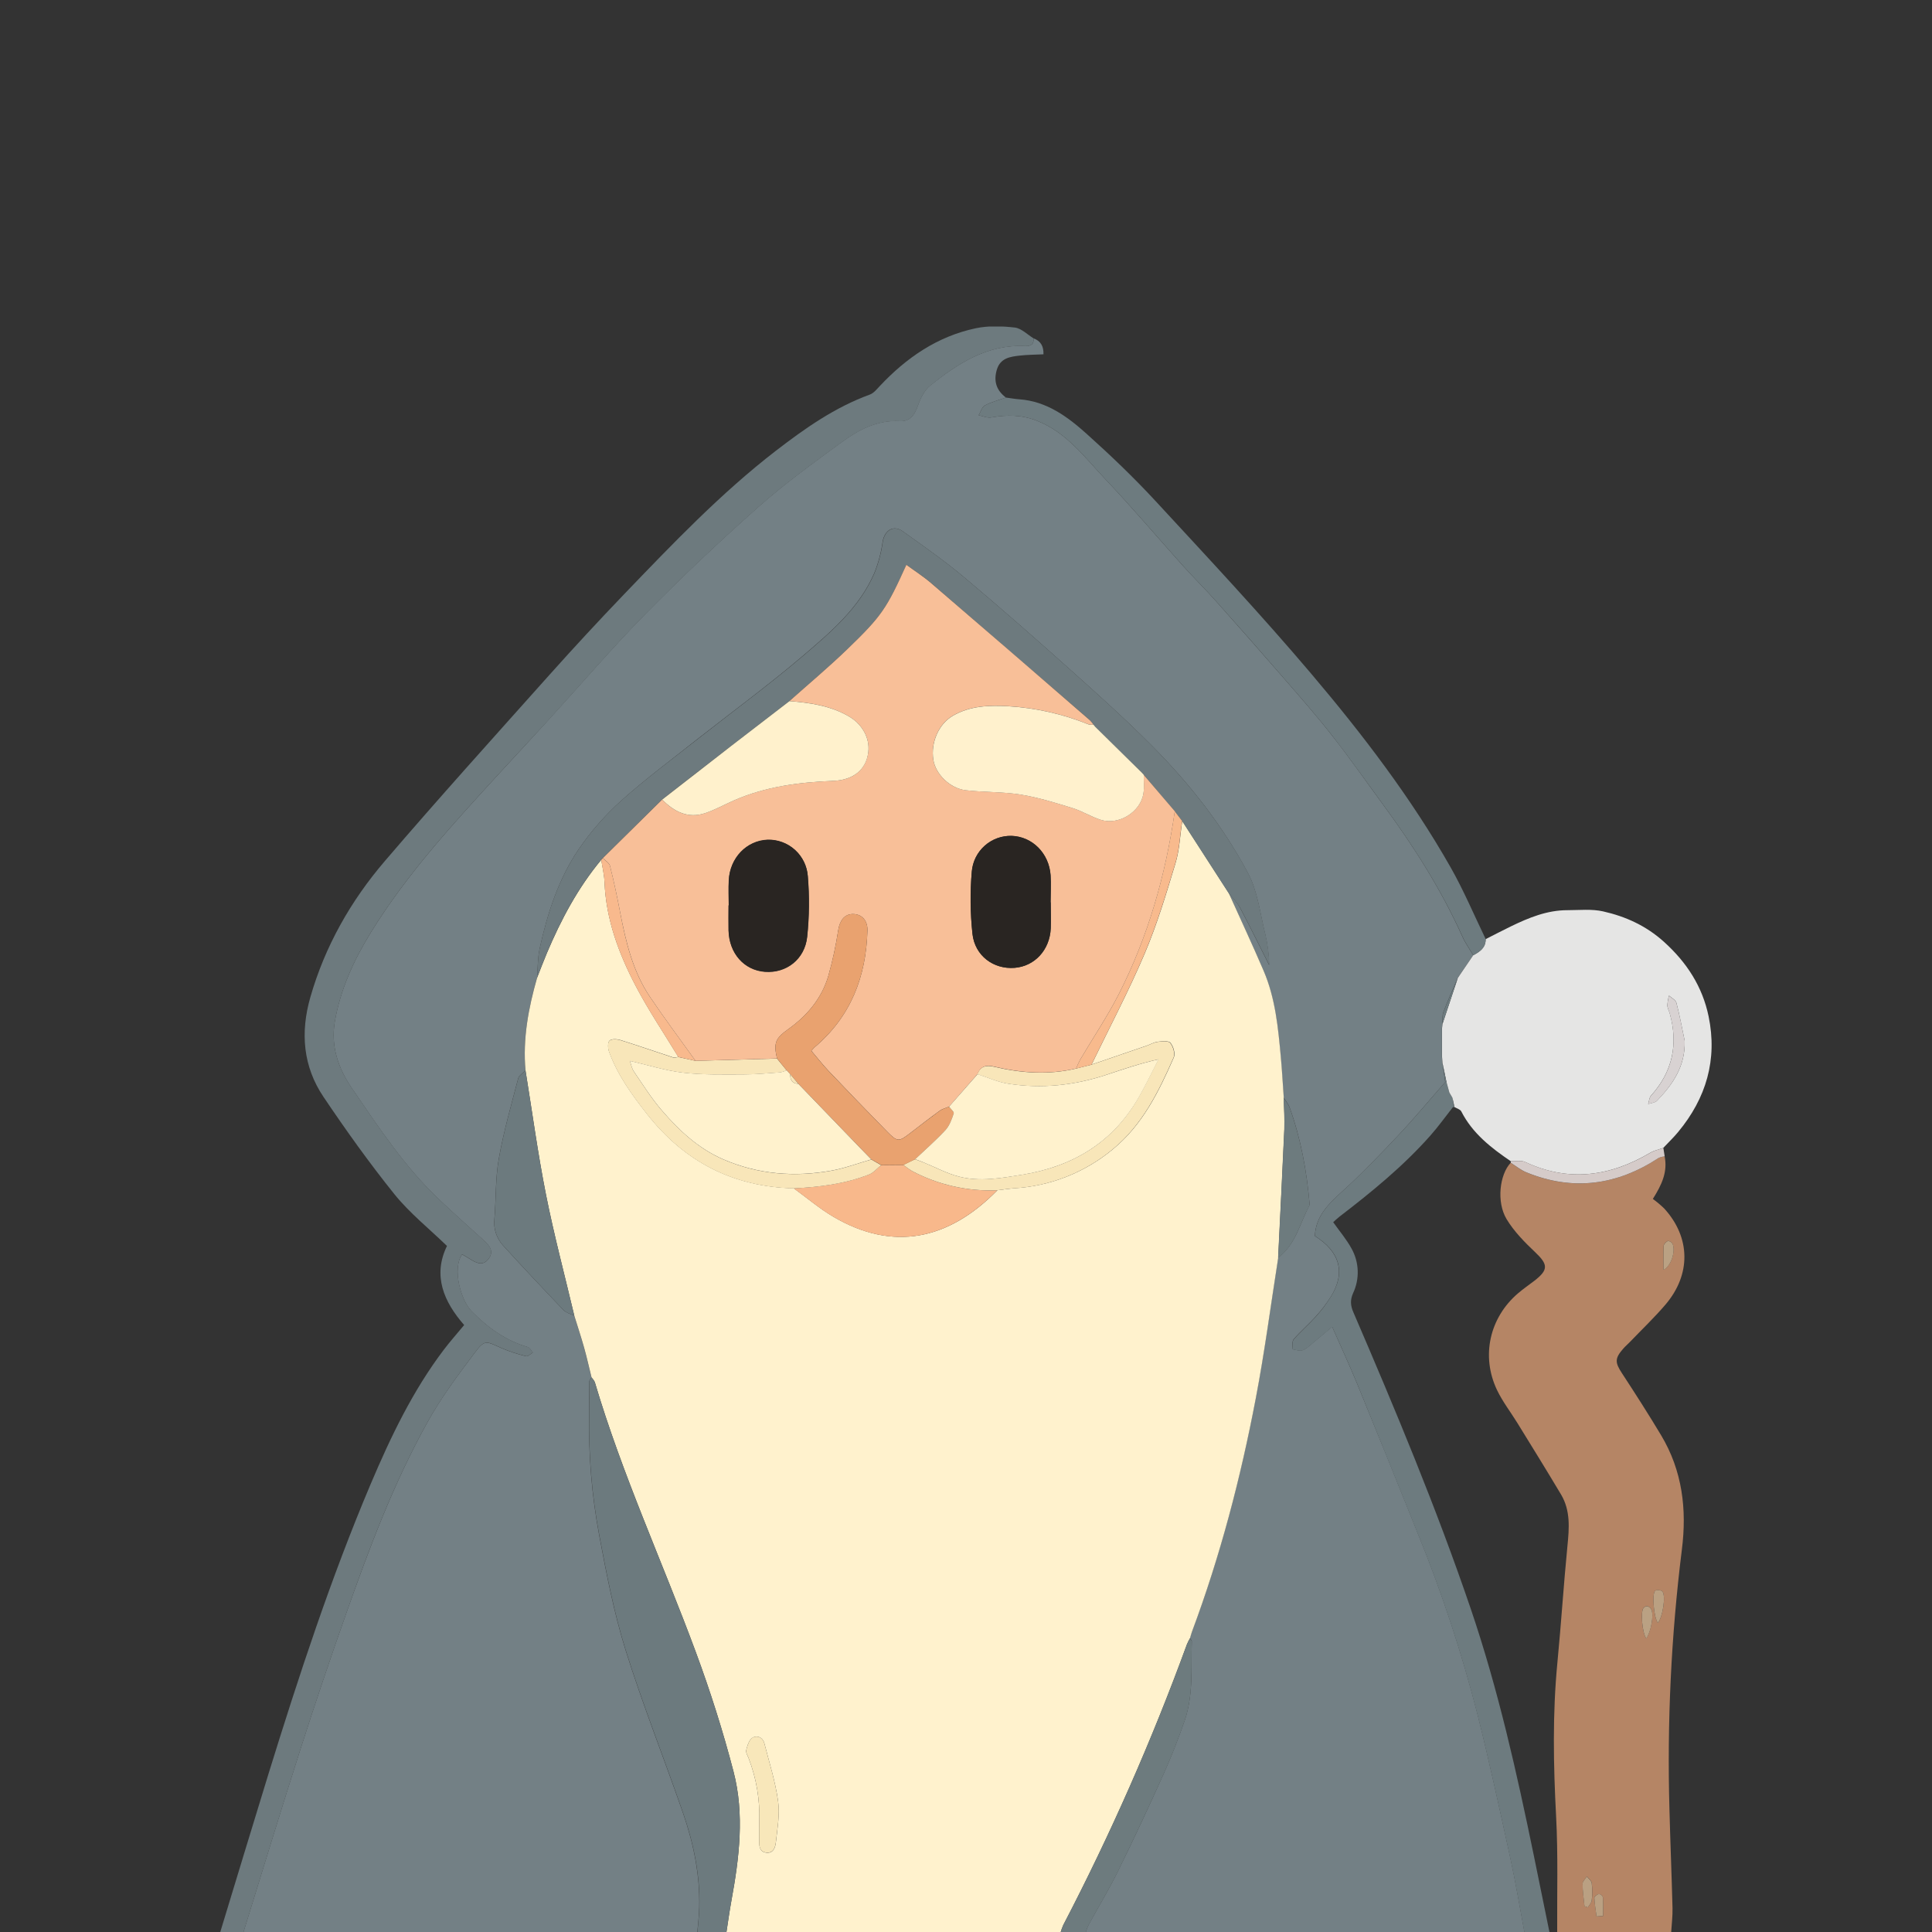 <svg width="1000" height="1000" viewBox="0 0 1000 1000" fill="none" xmlns="http://www.w3.org/2000/svg">
<rect x="0" y="0" width="1000" height="1000" fill="#333333" stroke="none"/>
<g clip-path="url(#clip0)">
<g clip-path="url(#clip1)">
<path d="M535 175.14C538.72 176.52 540.22 179.25 540.1 183.39C535.86 183.6 531.79 183.6 527.78 184.06C522.78 184.63 517.78 185.35 515.98 191.29C514.18 197.23 515.7 202.03 520.65 205.76C517 207.07 513.16 208.03 509.78 209.84C508.24 210.67 507.6 213.19 506.55 214.94C508.74 215.36 511.05 216.43 513.11 216.06C521.26 214.61 528.91 214.65 536.94 217.86C552.28 223.98 561.53 236.86 572.18 248.08C585.98 262.62 598.93 277.97 612.34 292.89C617.89 299.07 623.82 304.89 629.34 311.1C641.34 324.58 653.273 338.143 665.14 351.79C673.6 361.55 682.14 371.28 690.06 381.45C699.06 392.92 707.36 404.88 715.98 416.61C731.74 438.07 745.98 460.4 756.91 484.77C758.43 488.16 760.63 491.23 762.52 494.45L754.52 506.14C752.02 512.03 749.36 517.87 747.09 523.84C746.39 525.66 746.74 527.84 746.61 529.9L746.34 532.17C746.34 537.117 746.34 542.067 746.34 547.02C746.42 548.11 746.5 549.2 746.59 550.29C747.07 553.557 747.557 556.827 748.05 560.1C740.05 569.19 732.32 578.51 724.05 587.32C714.61 597.32 705.05 607.32 694.86 616.57C687.74 623.07 681.03 629.34 680.55 639.77C693.55 647.89 696.55 658.77 688.86 671.13C686.56 674.776 683.943 678.213 681.04 681.4C677.41 685.45 673.23 689.01 669.66 693.11C668.66 694.24 669.05 696.55 668.8 698.33C670.55 698.57 672.45 699.33 674 698.91C675.8 698.39 677.36 696.91 678.89 695.63C682.3 692.85 685.63 689.97 689.51 686.69C694.12 697.18 698.67 706.96 702.75 716.93C713.277 742.57 723.693 768.263 734 794.01C746.457 824.597 756.794 856.004 764.94 888.01C771.08 912.57 776.42 937.33 781.82 962.01C784.57 974.6 786.66 987.34 789.05 1000.01H562C562.392 998.754 562.867 997.524 563.42 996.33C568.52 987 574.05 977.89 578.74 968.33C586.8 951.923 594.567 935.37 602.04 918.67C606.19 909.45 609.92 900 613.21 890.44C617.76 877.18 616.44 863.25 616.87 849.54C616.87 849.01 616.23 848.46 615.87 847.91C616.19 846.81 616.43 845.67 616.87 844.59C631.55 805.29 642.13 764.82 649.94 723.67C654.51 699.57 657.72 675.2 661.54 650.95C670.72 644.12 672.8 633.03 677.85 623.73C677.892 623.566 677.892 623.394 677.85 623.23C676.39 606.23 673.34 589.45 667.55 573.3C666.87 571.41 665.46 569.77 664.38 568.01C663.89 561.06 663.51 554.1 662.87 547.16C661.47 531.94 660.07 516.66 653.96 502.42C648.15 488.85 641.89 475.48 635.83 462.03C637.83 464.67 640.35 467.08 641.9 470.03C647.08 479.76 651.9 489.68 656.9 499.53C656.802 494.184 656.131 488.863 654.9 483.66C652.23 472.94 650.99 461.35 645.9 451.84C632.9 427.45 615.8 405.71 596.32 386.1C582.75 372.44 568.4 359.55 554.04 346.7C535.88 330.45 517.58 314.35 498.92 298.7C488.82 290.22 477.92 282.62 467.19 274.95C462.36 271.51 457.8 274.5 456.83 280.45C456.061 285.995 454.617 291.425 452.53 296.62C444.76 314.62 430.1 327.03 415.78 339.27C398.04 354.42 379.15 368.27 360.78 382.69C347.73 393.09 334.21 403.09 321.79 414.21C313.383 421.736 305.912 430.248 299.54 439.56C289.08 454.95 283.39 472.63 279.38 490.72C278.27 495.72 278.38 500.95 277.97 506.08C273.52 521.78 270.53 537.66 271.97 554.08C270.66 555.46 268.6 556.64 268.18 558.26C264.6 572 260.66 585.71 258.18 599.67C256.37 609.87 256.77 620.44 255.9 630.82C255.614 633.306 255.864 635.824 256.631 638.206C257.399 640.588 258.667 642.778 260.35 644.63C270.62 655.93 281.09 667.04 291.64 678.08C293.01 679.51 295.33 680.08 297.22 681C298.93 686.53 300.75 692 302.32 697.6C303.74 702.68 304.88 707.85 306.15 712.97C305.75 713.66 305.02 714.34 305.01 715.04C304.91 720.78 305.01 726.52 304.94 732.26C304.536 753.142 306.268 774.01 310.11 794.54C313.87 814.54 317.7 834.62 323.75 853.97C332.66 882.46 343.75 910.26 353.54 938.49C358.98 954.21 362.32 970.49 361.92 987.22C361.82 991.51 361.29 995.79 360.92 1000.08H126C135.84 968.39 145.47 936.63 155.6 905.08C163.153 881.527 171.057 858.087 179.31 834.76C191.23 801.07 203.77 767.57 221.18 736.26C228.18 723.58 236.99 711.76 245.76 700.14C250.86 693.39 251.48 694.14 259.15 697.61C263.395 699.438 267.788 700.903 272.28 701.99C273.22 702.24 274.61 700.77 275.79 700.09C274.92 699.09 274.22 697.55 273.15 697.24C261.62 693.91 252.37 687.08 244.08 678.71C238.67 673.24 233.87 656.89 239.15 649.25C240.37 649.97 241.65 650.66 242.87 651.44C246.24 653.6 249.87 655.66 252.94 651.49C255.76 647.7 253.39 644.72 250.47 642.08C242.72 635.08 234.92 628.08 227.32 620.91C209.45 604.02 196.02 583.59 182.24 563.48C175.17 553.16 171.15 541.69 173.24 529.1C176.08 512.36 183.03 497.1 191.9 482.7C210.9 451.85 235.4 425.46 259.69 398.91C267.8 390.09 276 381.33 284 372.5C300.66 354.23 316.73 335.39 334.06 317.78C352.82 298.73 372.3 280.32 392.3 262.57C405.89 250.51 420.71 239.77 435.4 229.02C444.26 222.54 453.85 217.32 465.65 217.93C471.01 218.22 473.35 214.93 475.18 209.65C476.45 206.01 478.47 202.02 481.36 199.65C495.75 188.09 511 178.16 530.66 179.09C533.49 179.23 535.21 178.28 535 175.14Z" fill="#738085"/>
<path d="M306.19 712.98C304.92 707.86 303.78 702.69 302.36 697.61C300.79 692.04 298.97 686.54 297.26 681.01C292.32 660.15 286.79 639.4 282.61 618.38C278.38 597.09 275.48 575.53 272 554.09C270.53 537.66 273.52 521.78 278 506.09C279.69 501.83 281.29 497.54 283.07 493.33C290.38 476.02 299.14 459.54 311.23 445.01C311.81 448.89 312.76 452.76 312.92 456.66C313.7 475.98 320.33 493.66 329.1 510.4C335.69 523 343.7 534.85 351.1 547.03C350.23 547.15 349.25 547.58 348.5 547.33C339.39 544.33 330.34 541.2 321.19 538.33C319.4 537.78 316.51 537.61 315.49 538.63C314.47 539.65 314.63 542.63 315.26 544.32C319.68 556.47 327.15 566.73 335.1 576.83C354.49 601.44 379.59 614.26 410.87 615.06C417.68 620 424.14 625.54 431.36 629.78C462.15 647.89 490.98 641.87 516.24 616.06C519.03 615.74 521.81 615.3 524.6 615.06C543.442 614.028 561.451 606.955 575.96 594.89C591.47 582.18 599.8 564.97 607.57 547.33C608.44 545.33 607.35 541.63 605.85 539.79C604.85 538.57 601.49 538.94 599.25 539.21C597.33 539.43 595.52 540.56 593.64 541.21C584.1 544.503 574.55 547.777 564.99 551.03C574.22 531.94 584.14 513.15 592.44 493.66C598.89 478.5 603.67 462.58 608.44 446.77C610.55 439.77 610.82 432.21 611.92 424.9L635.92 462.09C641.98 475.54 648.24 488.91 654.05 502.48C660.16 516.72 661.56 532 662.96 547.22C663.6 554.16 663.96 561.12 664.47 568.07C664.6 573.54 665.04 579.01 664.8 584.46C663.8 606.65 662.68 628.83 661.6 651.01C657.78 675.26 654.6 699.63 650 723.73C642.19 764.88 631.61 805.35 616.93 844.65C616.52 845.73 616.28 846.87 615.93 847.97C615.356 848.973 614.838 850.008 614.38 851.07C596.218 900.836 574.84 949.368 550.38 996.36C549.833 997.569 549.372 998.816 549 1000.09H376C376.85 994.67 377.58 989.22 378.57 983.82C382.64 961.57 385.43 939.08 379.66 916.93C374.22 896.04 367.66 875.36 360.15 855.11C342.89 808.45 321.99 763.11 307.85 715.32C307.424 714.457 306.863 713.667 306.19 712.98V712.98ZM393 942.76C393 946.63 393.05 949.63 393 952.62C392.94 955.4 393 958.34 396.39 958.91C400.27 959.55 401.31 956.22 401.6 953.54C402.36 946.47 403.7 939.19 402.74 932.29C401.35 922.21 398.2 912.38 395.67 902.47C394.85 899.26 391.92 897.99 389.5 899.47C387.74 900.47 386.86 903.47 386.25 905.83C385.93 907.05 386.97 908.66 387.49 910.06C391.515 920.476 393.39 931.6 393 942.76V942.76Z" fill="#FFF2CD"/>
<path d="M861.6 598.5C863.26 606.5 860.17 613.18 855.51 620.56C857.602 622.086 859.583 623.756 861.44 625.56C875.06 640.51 875.38 659.68 861.98 675.34C856.25 682.03 849.84 688.14 843.73 694.51C842.58 695.71 841.29 696.79 840.2 698.04C835.73 703.16 835.88 705.21 839.55 710.82C846.47 721.4 853.3 732.05 859.79 742.89C870.79 761.25 873.19 781.26 870.52 802.17C864.966 846.799 862.823 891.786 864.11 936.74C864.55 953.74 865.26 970.67 865.69 987.64C865.79 991.79 865.25 995.95 865 1000.1H806C805.88 980.1 806.5 960.1 805.44 940.17C804.03 913.53 803.54 886.99 806.12 860.41C808.06 840.41 809.33 820.27 811.3 800.23C812.22 790.98 812.96 781.88 807.98 773.53C800.58 761.12 792.98 748.83 785.39 736.53C781.91 730.87 777.76 725.53 774.91 719.59C766.45 701.97 770.97 681.96 785.83 669.33C788.48 667.07 791.38 665.08 794.15 662.95C801.54 657.28 801.3 654.48 794.67 648.2C789.18 643 783.67 637.43 779.81 631.02C774.46 622.13 776.22 607.93 781.91 601.87C784.58 603.53 787.08 605.62 789.96 606.8C814.09 616.69 836.88 613.53 858.46 599.38C859.458 598.934 860.516 598.637 861.6 598.5V598.5ZM858.12 840.01C860.58 837.11 862.31 826.29 860.52 823.79C860 823.05 857.43 822.79 856.73 823.34C854.91 824.88 856.05 837.43 858.12 840.01ZM852.12 848.01C854.56 844.52 856.06 836.01 854.76 833.11C854.328 832.268 853.586 831.626 852.69 831.32C852.293 831.321 851.902 831.411 851.546 831.584C851.189 831.757 850.876 832.009 850.63 832.32C849.07 834.15 850 845.44 852.13 848.09L852.12 848.01ZM820.12 986.66L821.91 987.22C822.6 986.02 823.75 984.87 823.91 983.61C824.245 980.646 824.245 977.654 823.91 974.69C823.76 973.45 822.26 972.37 821.38 971.22C820.6 972.48 819.15 973.74 819.16 974.99C819.18 978.91 819.76 982.8 820.13 986.69L820.12 986.66ZM861.04 657.24C865.5 655.13 867.69 645.77 865.21 643.13C864.73 642.62 863.51 642.13 863.11 642.36C862.25 642.91 861.18 643.91 861.11 644.78C860.94 648.73 861.05 652.66 861.05 657.27L861.04 657.24ZM826.37 991.94L829.75 991.73C829.75 988.47 829.87 985.21 829.65 981.97C829.475 981.541 829.191 981.165 828.826 980.88C828.461 980.594 828.028 980.408 827.57 980.34C826.65 980.55 825.21 981.65 825.24 982.34C825.39 985.53 826 988.73 826.37 991.94Z" fill="#B58565"/>
<path d="M535 175.14C535.21 178.28 533.49 179.23 530.66 179.14C511 178.2 495.75 188.14 481.4 199.72C478.51 202.06 476.49 206.05 475.22 209.72C473.39 214.97 471.05 218.29 465.69 218C453.89 217.39 444.3 222.61 435.44 229.09C420.75 239.84 405.93 250.58 392.34 262.64C372.34 280.39 352.86 298.8 334.1 317.85C316.77 335.46 300.7 354.3 284.04 372.57C276 381.33 267.8 390.09 259.73 398.87C235.44 425.42 210.93 451.81 191.94 482.66C183.07 497.07 176.12 512.32 173.28 529.06C171.15 541.65 175.17 553.12 182.28 563.44C196.06 583.55 209.49 603.98 227.36 620.87C234.96 628.05 242.76 635.02 250.51 642.04C253.43 644.68 255.8 647.66 252.98 651.45C249.87 655.62 246.28 653.56 242.91 651.4C241.69 650.62 240.41 649.93 239.19 649.21C233.91 656.85 238.71 673.21 244.12 678.67C252.41 687.04 261.66 693.87 273.19 697.2C274.26 697.51 274.96 699.07 275.83 700.05C274.65 700.73 273.26 702.2 272.32 701.95C267.828 700.863 263.435 699.398 259.19 697.57C251.52 694.07 250.9 693.35 245.8 700.1C237.03 711.72 228.27 723.54 221.22 736.22C203.81 767.53 191.22 801.03 179.35 834.72C171.103 858.053 163.2 881.493 155.64 905.04C145.51 936.64 135.88 968.4 126.04 1000.04H114C122.34 972.71 130.58 945.36 139 918.04C154.7 867.38 171.16 817.04 191.87 768.11C202.22 743.71 213.62 719.86 229.73 698.6C232.94 694.36 236.49 690.38 240.25 685.84C229.69 673.75 223.88 660.27 231.35 644.9C222.07 635.9 212.05 627.9 204.22 618.21C191.22 602.04 179.09 585.05 167.48 567.81C156.81 551.99 155.4 534.39 160.65 516.11C168.22 489.73 181.53 466.31 199.19 445.68C227.01 413.19 255.7 381.43 284.19 349.53C296.957 335.243 309.973 321.187 323.24 307.36C348.17 281.42 373.04 255.36 401.61 233.3C416.61 221.75 432.14 210.81 450.22 204.23C452.22 203.5 453.84 201.45 455.4 199.79C469.16 185.14 485.21 174.1 505.08 169.9C511.61 168.52 518.69 168.78 525.37 169.55C528.78 170.02 531.82 173.22 535 175.14Z" fill="#6D7A7E"/>
<path d="M306.19 712.98C306.863 713.668 307.424 714.457 307.85 715.32C321.99 763.15 342.85 808.45 360.15 855.11C367.64 875.36 374.22 896.04 379.66 916.93C385.43 939.08 382.66 961.57 378.57 983.82C377.57 989.22 376.85 994.67 376 1000.09H361C361.33 995.8 361.86 991.52 362 987.23C362.4 970.45 359.06 954.23 353.62 938.5C343.85 910.27 332.74 882.5 323.83 853.98C317.78 834.63 313.95 814.52 310.19 794.55C306.341 774.021 304.602 753.153 305 732.27C305.1 726.53 305 720.79 305.07 715.05C305.06 714.35 305.79 713.67 306.19 712.98Z" fill="#6C7A7E"/>
<path d="M752 573.09C748.11 578.02 744.45 583.16 740.28 587.86C726.28 603.63 710.04 616.91 693.36 629.7C692.07 630.7 690.91 631.86 690.06 632.61C693.4 637.33 696.96 641.5 699.53 646.21C701.5 649.719 702.603 653.648 702.747 657.669C702.892 661.691 702.073 665.689 700.36 669.33C698.79 672.87 698.98 675.71 700.49 679.2C722.26 729.76 743.49 780.53 761.25 832.69C775.46 874.45 785.05 917.41 793.93 960.55C796.643 973.723 799.333 986.903 802 1000.09H789C786.61 987.42 784.52 974.68 781.77 962.09C776.37 937.36 771.03 912.6 764.89 888.09C756.744 856.084 746.407 824.677 733.95 794.09C723.617 768.37 713.23 742.677 702.79 717.01C698.71 707.01 694.16 697.26 689.55 686.77C685.67 690.05 682.34 692.93 678.93 695.71C677.4 696.96 675.84 698.47 674.04 698.99C672.49 699.44 670.59 698.65 668.84 698.41C669.09 696.63 668.72 694.32 669.7 693.19C673.27 689.09 677.45 685.53 681.08 681.48C683.989 678.255 686.606 674.778 688.9 671.09C696.62 658.7 693.62 647.85 680.59 639.73C681.07 629.3 687.78 623.03 694.9 616.53C705.06 607.24 714.65 597.31 724.09 587.28C732.38 578.47 740.09 569.15 748.09 560.06H748.68L750.16 565.44L751.71 568.04L752.13 569.56L752 573.09Z" fill="#6D7B7F"/>
<path d="M549 1000.09C549.358 998.834 549.802 997.604 550.33 996.41C574.79 949.418 596.168 900.886 614.33 851.12C614.788 850.059 615.306 849.024 615.88 848.02C616.23 848.57 616.88 849.12 616.88 849.65C616.45 863.36 617.77 877.29 613.22 890.55C609.93 900.11 606.22 909.55 602.05 918.78C594.557 935.447 586.79 952 578.75 968.44C574.06 977.97 568.53 987.08 563.43 996.44C562.875 997.624 562.397 998.844 562 1000.09H549Z" fill="#6D7B7E"/>
<path d="M750.18 565.48C749.693 563.68 749.2 561.887 748.7 560.1C748.02 556.83 747.33 553.56 746.65 550.29C746.56 549.2 746.48 548.11 746.4 547.02C746.4 542.073 746.4 537.123 746.4 532.17L746.67 529.9C749.337 521.98 751.973 514.06 754.58 506.14C757.247 502.24 759.897 498.343 762.53 494.45C765.91 492.62 769.03 490.58 768.96 486.1C773.3 483.9 777.61 481.65 781.96 479.53C791.25 475.02 800.74 471.1 811.31 471.11C817.46 471.11 823.82 470.4 829.71 471.72C841.39 474.35 852.01 479.14 861.3 487.52C873.12 498.2 881.18 510.69 884.37 526.07C889.01 548.47 883.13 568.41 868.62 585.9C866.22 588.8 863.48 591.42 860.89 594.17C858.64 594.98 856.19 595.46 854.16 596.66C833.36 608.95 811.98 612 789.45 601.47C787.34 600.47 784.45 601.14 781.94 601.03C771.76 594.1 762.15 586.63 756.37 575.28C755.82 574.18 754 573.72 752.77 572.97C752.56 571.85 752.34 570.72 752.13 569.6L751.71 568.08C751.22 567.21 750.7 566.34 750.18 565.48ZM872 538.74C870.61 532.15 869.41 525.51 867.7 519.01C867.32 517.54 865.19 516.53 863.87 515.31C863.417 516.944 863.133 518.619 863.02 520.31C863.02 521.75 863.88 523.15 864.28 524.59C868.71 540.51 865.72 554.7 854.56 567.09C853.62 568.14 853.56 569.97 853.09 571.44C854.63 570.9 856.63 570.79 857.65 569.74C865.92 561.21 872.37 551.74 872 538.74Z" fill="#E5E5E4"/>
<path d="M769 486.09C769.07 490.57 765.95 492.61 762.57 494.44C760.69 491.22 758.49 488.15 756.97 484.76C746 460.4 731.75 438.09 716 416.61C707.38 404.88 699 392.92 690.08 381.45C682.14 371.28 673.62 361.55 665.16 351.79C653.333 338.13 641.4 324.567 629.36 311.1C623.83 304.9 617.9 299.1 612.36 292.89C598.93 277.97 586 262.62 572.18 248.09C561.53 236.87 552.28 223.99 536.94 217.87C528.94 214.66 521.26 214.62 513.11 216.07C511.05 216.44 508.74 215.37 506.55 214.95C507.6 213.2 508.24 210.68 509.78 209.85C513.16 208.04 517 207.08 520.65 205.77C522.95 206.08 525.24 206.5 527.55 206.67C541.74 207.67 552.55 215.67 562.46 224.57C574.85 235.68 586.93 247.24 598.22 259.46C625.34 288.82 652.68 318.04 678.52 348.52C705.22 380.02 730.36 412.89 750.84 448.94C757.63 460.89 763 473.69 769 486.09Z" fill="#6D7B7F"/>
<path d="M782 601.03C784.52 601.14 787.4 600.48 789.51 601.47C812.04 612 833.42 608.95 854.22 596.66C856.22 595.46 858.7 594.98 860.95 594.17L861.64 598.5C860.557 598.631 859.499 598.92 858.5 599.36C836.92 613.51 814.13 616.67 790 606.78C787.12 605.6 784.62 603.51 781.95 601.85C781.932 601.576 781.948 601.3 782 601.03Z" fill="#D5CBC9"/>
<path d="M635.84 462.14L611.84 424.95L608.02 419.95C602.673 413.657 597.333 407.37 592 401.09L591 399.97L566.79 376.14L566 375.09C565.459 374.272 564.843 373.505 564.16 372.8C536.74 349.067 509.3 325.367 481.84 301.7C477.9 298.31 473.47 295.49 469.15 292.32C458.87 315.02 456.53 318.72 438.33 336.25C428.76 345.47 418.55 354.02 408.63 362.87C398.757 370.47 388.89 378.067 379.03 385.66C366.923 394.993 354.83 404.37 342.75 413.79L312.05 444.09L311.2 444.98C299.11 459.51 290.35 475.98 283.04 493.3C281.26 497.51 279.66 501.8 277.97 506.06C278.41 500.93 278.27 495.68 279.38 490.7C283.38 472.61 289.08 454.93 299.54 439.54C305.912 430.228 313.383 421.716 321.79 414.19C334.21 403.09 347.73 393.09 360.86 382.74C379.2 368.28 398.09 354.47 415.86 339.32C430.18 327.08 444.86 314.63 452.61 296.67C454.697 291.475 456.141 286.045 456.91 280.5C457.91 274.5 462.44 271.56 467.27 275C478.03 282.67 488.9 290.27 499 298.75C517.66 314.42 536 330.52 554.12 346.75C568.48 359.6 582.83 372.49 596.4 386.15C615.85 405.78 633 427.52 646 451.91C651.06 461.42 652.3 473.01 655 483.73C656.231 488.933 656.902 494.254 657 499.6C652 489.75 647.16 479.83 642 470.1C640.36 467.19 637.89 464.78 635.84 462.14Z" fill="#6D7A7E"/>
<path d="M272 554.09C275.48 575.53 278.38 597.09 282.61 618.38C286.79 639.38 292.32 660.15 297.26 681.01C295.37 680.06 293.05 679.52 291.68 678.09C281.13 667.09 270.68 655.94 260.39 644.64C258.707 642.788 257.438 640.598 256.671 638.216C255.903 635.835 255.654 633.316 255.94 630.83C256.81 620.45 256.41 609.83 258.22 599.68C260.69 585.68 264.63 572.01 268.22 558.27C268.63 556.65 270.69 555.47 272 554.09Z" fill="#6C7A7E"/>
<path d="M661.52 651.09C662.6 628.91 663.76 606.73 664.72 584.54C664.96 579.09 664.52 573.62 664.39 568.15C665.47 569.91 666.88 571.55 667.56 573.44C673.35 589.59 676.4 606.32 677.86 623.37C677.902 623.534 677.902 623.706 677.86 623.87C672.78 633.14 670.7 644.23 661.52 651.09Z" fill="#6D7B7E"/>
<path d="M754.57 506.14C751.937 514.06 749.3 521.98 746.66 529.9C746.79 527.9 746.44 525.66 747.14 523.84C749.41 517.87 752.07 512.03 754.57 506.14Z" fill="#6D7B7F"/>
<path d="M746.39 532.17C746.39 537.117 746.39 542.067 746.39 547.02C746.397 542.073 746.397 537.123 746.39 532.17Z" fill="#6D7B7F"/>
<path d="M746.65 550.29C747.33 553.56 748.02 556.83 748.7 560.1H748.11C747.623 556.833 747.137 553.563 746.65 550.29Z" fill="#6D7B7F"/>
<path d="M516.19 616.09C490.93 641.9 462.1 647.92 431.31 629.81C424.09 625.57 417.63 620.03 410.82 615.09C424.12 614.41 437.28 612.8 449.77 607.93C452.15 607 454 604.72 456.09 603.06L467.65 602.96C469.02 604.11 470.474 605.156 472 606.09C485.581 613.286 500.834 616.738 516.19 616.09Z" fill="#F8B88B"/>
<path d="M516.19 616.09C500.834 616.738 485.581 613.286 472 606.09C470.463 605.151 468.999 604.098 467.62 602.94C469.62 601.94 471.62 600.94 473.62 600.01C475.17 600.59 476.72 601.14 478.25 601.76C484.25 604.2 490.03 607.37 496.25 608.97C507.05 611.77 517.97 609.8 528.79 608.07C554.96 603.91 575.79 591.6 589.23 568.19C592.95 561.71 596.17 554.94 599.61 548.3C589.81 550.48 581.27 553.44 572.68 556.3C556.06 561.82 539.03 563.66 521.68 560.92C516.29 560.07 511.14 557.67 505.87 555.99C507.49 551.76 510.52 551.19 514.59 552.16C528.59 555.48 542.74 556.44 556.93 553.1L564.87 551.1C574.417 547.833 583.967 544.56 593.52 541.28C595.4 540.64 597.21 539.51 599.13 539.28C601.37 539.01 604.75 538.64 605.73 539.86C607.23 541.7 608.32 545.42 607.45 547.4C599.68 565.04 591.35 582.25 575.84 594.96C561.345 606.997 543.363 614.054 524.55 615.09C521.76 615.31 519 615.75 516.19 616.09Z" fill="#F8E6B9"/>
<path d="M456.09 603.09C454 604.75 452.15 607.03 449.77 607.96C437.28 612.83 424.12 614.44 410.82 615.12C379.54 614.32 354.44 601.5 335.05 576.89C327.1 566.79 319.63 556.53 315.21 544.38C314.58 542.65 314.43 539.7 315.44 538.69C316.45 537.68 319.35 537.84 321.14 538.39C330.29 541.24 339.34 544.39 348.45 547.39C349.2 547.64 350.18 547.21 351.05 547.09L359.98 549.09L402.18 547.9L407.18 554.02C406.136 554.502 405.038 554.858 403.91 555.08C397.47 555.53 391.03 556.15 384.59 556.15C374.23 556.15 363.79 556.43 353.54 555.23C344.26 554.14 335.19 551.23 326.02 549.13L325.6 548.9L326.02 549.13C326.68 550.96 327.02 553.02 328.07 554.58C332.73 561.39 337.13 568.47 342.5 574.69C351.5 585.13 361.5 594.56 374.5 600.16C392.5 607.9 411.2 609.37 430.26 605.97C437.26 604.71 444.1 602.13 451.01 600.15L456.09 603.09Z" fill="#F8E6B9"/>
<path d="M564.94 551.09L557 553.09C557.581 551.563 558.249 550.071 559 548.62C565.73 537.21 573.18 526.17 579.17 514.38C594.28 484.63 603.32 452.9 608.04 419.92L611.86 424.92C610.76 432.23 610.49 439.79 608.38 446.79C603.6 462.6 598.82 478.52 592.38 493.68C584.09 513.2 574.17 531.99 564.94 551.09Z" fill="#F8BA8D"/>
<path d="M393 942.76C393.392 931.586 391.514 920.448 387.48 910.02C386.96 908.62 385.92 907.02 386.24 905.79C386.85 903.48 387.73 900.47 389.49 899.43C391.91 897.99 394.84 899.26 395.66 902.43C398.19 912.34 401.34 922.17 402.73 932.25C403.73 939.15 402.35 946.43 401.59 953.5C401.3 956.18 400.26 959.5 396.38 958.87C392.96 958.3 392.93 955.36 392.99 952.58C393.05 949.63 393 946.63 393 942.76Z" fill="#F8E7BA"/>
<path d="M360 549.09L351.07 547.09C343.69 534.91 335.68 523.09 329.07 510.46C320.3 493.68 313.67 476.04 312.89 456.72C312.73 452.82 311.78 448.95 311.2 445.07L312.05 444.18C313.32 445.52 315.35 446.67 315.74 448.18C317.74 456.18 319.47 464.25 321.01 472.35C323.95 487.69 327.55 502.85 336.42 516.01C344 527.21 352.1 538.09 360 549.09Z" fill="#F8B98D"/>
<path d="M858.12 840.01C856.05 837.43 854.91 824.88 856.73 823.34C857.43 822.75 860 823.05 860.52 823.79C862.31 826.29 860.58 837.09 858.12 840.01Z" fill="#BAA082"/>
<path d="M852.13 848.09C850.04 845.49 849.07 834.2 850.64 832.35C850.886 832.039 851.199 831.787 851.555 831.614C851.912 831.441 852.303 831.351 852.7 831.35C853.596 831.656 854.338 832.298 854.77 833.14C856.07 836.09 854.57 844.55 852.13 848.09Z" fill="#BAA183"/>
<path d="M820.13 986.69C819.76 982.8 819.13 978.91 819.13 975.02C819.13 973.77 820.57 972.51 821.35 971.25C822.23 972.4 823.73 973.48 823.88 974.72C824.215 977.684 824.215 980.676 823.88 983.64C823.75 984.9 822.6 986.05 821.88 987.25L820.13 986.69Z" fill="#BAA082"/>
<path d="M861.05 657.27C861.05 652.66 860.94 648.73 861.14 644.81C861.19 643.94 862.26 642.94 863.14 642.39C863.54 642.14 864.76 642.65 865.24 643.16C867.7 645.8 865.51 655.16 861.05 657.27Z" fill="#BAA183"/>
<path d="M826.37 991.94C825.95 988.73 825.37 985.53 825.24 982.31C825.24 981.65 826.65 980.55 827.57 980.31C828.028 980.378 828.461 980.564 828.826 980.85C829.19 981.136 829.475 981.511 829.65 981.94C829.87 985.18 829.75 988.44 829.75 991.7L826.37 991.94Z" fill="#BAA082"/>
<path d="M752.15 569.6C752.36 570.72 752.58 571.85 752.79 572.97C752.524 572.999 752.261 573.042 752 573.1L752.15 569.6Z" fill="#6D7B7F"/>
<path d="M750.18 565.48C750.7 566.34 751.18 567.21 751.73 568.08C751.21 567.21 750.7 566.34 750.18 565.48Z" fill="#6D7B7F"/>
<path d="M872 538.74C872.36 551.74 865.91 561.21 857.65 569.79C856.65 570.79 854.65 570.95 853.09 571.49C853.56 570.02 853.62 568.19 854.56 567.14C865.72 554.75 868.71 540.56 864.28 524.64C863.88 523.2 863.06 521.8 863.02 520.36C863.133 518.669 863.417 516.994 863.87 515.36C865.19 516.58 867.32 517.59 867.7 519.06C869.42 525.51 870.62 532.15 872 538.74Z" fill="#D8D2D2"/>
<path d="M360 549.09C352.12 538.09 344 527.25 336.44 516.02C327.55 502.82 324 487.66 321 472.32C319.46 464.22 317.73 456.15 315.73 448.15C315.34 446.6 313.31 445.45 312.04 444.15L342.73 413.86C348.92 420.16 356.11 423.86 365.03 420.86C370.2 419.13 375.03 416.41 380.03 414.22C396.41 407.05 413.8 404.87 431.44 404.16C441.68 403.75 448.38 398.35 449.44 389.16C450.26 381.87 446.22 374.72 439.18 370.68C429.7 365.24 419.25 363.68 408.61 362.89C418.53 354.04 428.74 345.49 438.31 336.27C456.51 318.74 458.85 315.04 469.13 292.34C473.45 295.51 477.88 298.34 481.82 301.72C509.32 325.34 536.76 349.04 564.14 372.82C564.829 373.518 565.451 374.278 566 375.09C565.172 375.179 564.334 375.135 563.52 374.96C550.289 369.59 536.273 366.406 522.02 365.53C512.02 364.97 502.16 365.23 493.15 370.47C485.89 374.69 481.66 384.21 483.07 393.22C484.22 400.6 491.58 408.04 499.78 409C509.23 410.1 518.88 409.74 528.24 411.25C537.24 412.71 546.16 415.48 554.96 418.18C559.96 419.72 564.59 422.65 569.6 424.28C579.03 427.35 590.42 420.28 591.85 410.53C592.3 407.44 591.96 404.22 591.98 401.06C597.353 407.327 602.717 413.6 608.07 419.88C603.35 452.88 594.31 484.59 579.2 514.34C573.2 526.13 565.76 537.17 559.03 548.58C558.279 550.031 557.611 551.523 557.03 553.05C542.84 556.39 528.72 555.43 514.69 552.11C510.62 551.11 507.59 551.71 505.98 555.94L491.25 572.77C489.6 573.48 487.76 573.92 486.35 574.94C481.25 578.64 476.28 582.5 471.3 586.35C465.16 591.09 464.55 591.19 459 585.52C448.867 575.2 438.827 564.797 428.88 554.31C425.74 551.01 422.94 547.38 419.97 543.89C420.482 543.262 421.026 542.661 421.6 542.09C440.32 526.26 448.32 505.56 448.98 481.6C449.13 476.29 445.9 473.04 441.36 473.1C437.09 473.16 434.7 476.44 433.88 481.38C432.664 489.36 430.961 497.258 428.78 505.03C425.33 516.76 417.78 525.74 407.9 532.76C401.37 537.4 400.32 539.86 402.18 547.87L360 549.09ZM543.88 467.09H543.8C543.8 462.43 544.06 457.76 543.8 453.09C543.02 441.69 534.36 433.04 523.67 432.66C518.523 432.511 513.513 434.337 509.67 437.764C505.826 441.191 503.44 445.959 503 451.09C502.08 461.843 502.2 472.66 503.36 483.39C504.62 494.76 514.36 501.79 525.14 500.95C535.57 500.14 543.38 491.7 543.88 480.48C544 476.01 543.86 471.52 543.86 467.03L543.88 467.09ZM377.21 468.66H377.13C377.13 472.98 377.04 477.31 377.13 481.66C377.42 493.51 385.13 502.26 395.99 503.06C406.99 503.87 416.57 496.63 417.82 484.93C418.915 474.524 419.025 464.037 418.15 453.61C417.781 448.389 415.411 443.511 411.534 439.994C407.657 436.476 402.573 434.591 397.34 434.73C386.46 435.17 377.85 444.06 377.24 455.73C377 459.94 377.19 464.28 377.19 468.6L377.21 468.66Z" fill="#F8BF98"/>
<path d="M592 401.09C592 404.25 592.32 407.47 591.87 410.56C590.44 420.27 579.05 427.38 569.62 424.31C564.62 422.68 560.01 419.75 554.98 418.21C546.18 415.51 537.31 412.74 528.26 411.28C518.9 409.77 509.26 410.13 499.8 409.03C491.6 408.03 484.24 400.63 483.09 393.25C481.68 384.25 485.91 374.72 493.17 370.5C502.17 365.26 512.01 365 522.04 365.56C536.293 366.436 550.309 369.62 563.54 374.99C564.35 375.153 565.18 375.187 566 375.09V375.09L566.87 376.17L591.08 400L592.08 401.12L592 401.09Z" fill="#FFF1CD"/>
<path d="M408.62 362.9C419.26 363.74 429.71 365.25 439.19 370.69C446.19 374.69 450.27 381.88 449.45 389.17C448.45 398.33 441.72 403.73 431.45 404.17C413.81 404.88 396.45 407.06 380.04 414.23C375.04 416.42 370.18 419.14 365.04 420.87C356.12 423.87 348.93 420.15 342.74 413.87C354.833 404.47 366.92 395.077 379 385.69C388.867 378.083 398.74 370.487 408.62 362.9Z" fill="#FFF1CC"/>
<path d="M592 401.09L591 399.97L592 401.09Z" fill="#F8BF98"/>
<path d="M566.84 376.17L566 375.09L566.84 376.17Z" fill="#F8BF98"/>
<path d="M402.18 547.86C400.32 539.86 401.37 537.39 407.9 532.75C417.78 525.75 425.33 516.75 428.78 505.02C430.961 497.248 432.664 489.35 433.88 481.37C434.7 476.43 437.09 473.15 441.36 473.09C445.9 473.03 449.13 476.28 448.98 481.59C448.32 505.59 440.32 526.25 421.6 542.08C421.014 542.663 420.46 543.277 419.94 543.92C422.94 547.41 425.71 551.04 428.85 554.34C438.81 564.84 448.86 575.243 459 585.55C464.55 591.22 465.16 591.12 471.3 586.38C476.3 582.53 481.3 578.67 486.35 574.97C487.76 573.97 489.6 573.51 491.25 572.8C492.11 573.99 493.94 575.5 493.67 576.3C492.67 579.3 491.5 582.63 489.4 584.91C484.48 590.23 478.98 595.01 473.71 600.01C471.71 601.01 469.71 602.01 467.71 602.94L456.15 603.04L451 600.09C448.92 597.95 446.83 595.82 444.76 593.68L413.22 560.96L409 556.03C408.38 555.35 407.76 554.66 407.13 553.98L402.18 547.86Z" fill="#E9A26F"/>
<path d="M473.68 600.01C478.95 595.01 484.45 590.23 489.37 584.91C491.47 582.63 492.63 579.33 493.64 576.3C493.91 575.5 492.08 573.99 491.22 572.8L506 555.97C511.26 557.65 516.41 560.05 521.8 560.9C539.11 563.64 556.14 561.8 572.8 556.28C581.39 553.44 589.93 550.48 599.73 548.28C596.29 554.92 593.07 561.69 589.35 568.17C575.84 591.6 555 603.91 528.82 608.09C518 609.82 507.08 611.79 496.28 608.99C490.09 607.39 484.28 604.22 478.28 601.78C476.78 601.14 475.23 600.59 473.68 600.01Z" fill="#FFF2CD"/>
<path d="M407.16 553.98C407.79 554.66 408.41 555.35 409.03 556.03C408.93 558.94 410.03 560.84 413.21 560.98L444.75 593.7C446.82 595.84 448.91 597.97 450.99 600.11C444.08 602.11 437.28 604.67 430.24 605.93C411.18 609.33 392.49 607.86 374.48 600.12C361.48 594.52 351.48 585.12 342.48 574.65C337.11 568.43 332.71 561.35 328.05 554.54C326.99 552.98 326.66 550.92 326 549.09C335.17 551.19 344.24 554.09 353.52 555.19C363.77 556.39 374.21 556.11 384.57 556.11C391.01 556.11 397.45 555.49 403.89 555.04C405.018 554.818 406.116 554.462 407.16 553.98V553.98Z" fill="#FFF2CD"/>
<path d="M326 549.09L325.58 548.86L326 549.09Z" fill="#FFF2CD"/>
<path d="M543.86 467.03C543.86 471.52 544.03 476.03 543.86 480.49C543.36 491.71 535.55 500.15 525.12 500.96C514.31 501.8 504.6 494.77 503.34 483.4C502.186 472.666 502.072 461.846 503 451.09C503.432 445.957 505.813 441.185 509.653 437.752C513.493 434.319 518.501 432.487 523.65 432.63C534.34 433.01 543 441.63 543.78 453.06C544.09 457.69 543.78 462.36 543.78 467.06L543.86 467.03Z" fill="#292522"/>
<path d="M377.19 468.6C377.19 464.28 377 459.94 377.19 455.6C377.8 443.94 386.41 435.05 397.29 434.6C402.523 434.461 407.607 436.346 411.484 439.863C415.361 443.381 417.731 448.258 418.1 453.48C418.975 463.907 418.865 474.394 417.77 484.8C416.52 496.5 406.94 503.74 395.94 502.93C385.12 502.13 377.37 493.38 377.08 481.53C376.98 477.21 377.08 472.88 377.08 468.53L377.19 468.6Z" fill="#292522"/>
<path d="M413.21 560.98C410.04 560.84 408.93 558.98 409.03 556.03L413.21 560.98Z" fill="#F8E6B9"/>
</g>
</g>
<defs>
<clipPath id="clip0">
<rect width="1000" height="1000" fill="white"/>
</clipPath>
<clipPath id="clip1">
<rect width="771.94" height="831.09" fill="white" transform="translate(114 169)"/>
</clipPath>
</defs>
</svg>
